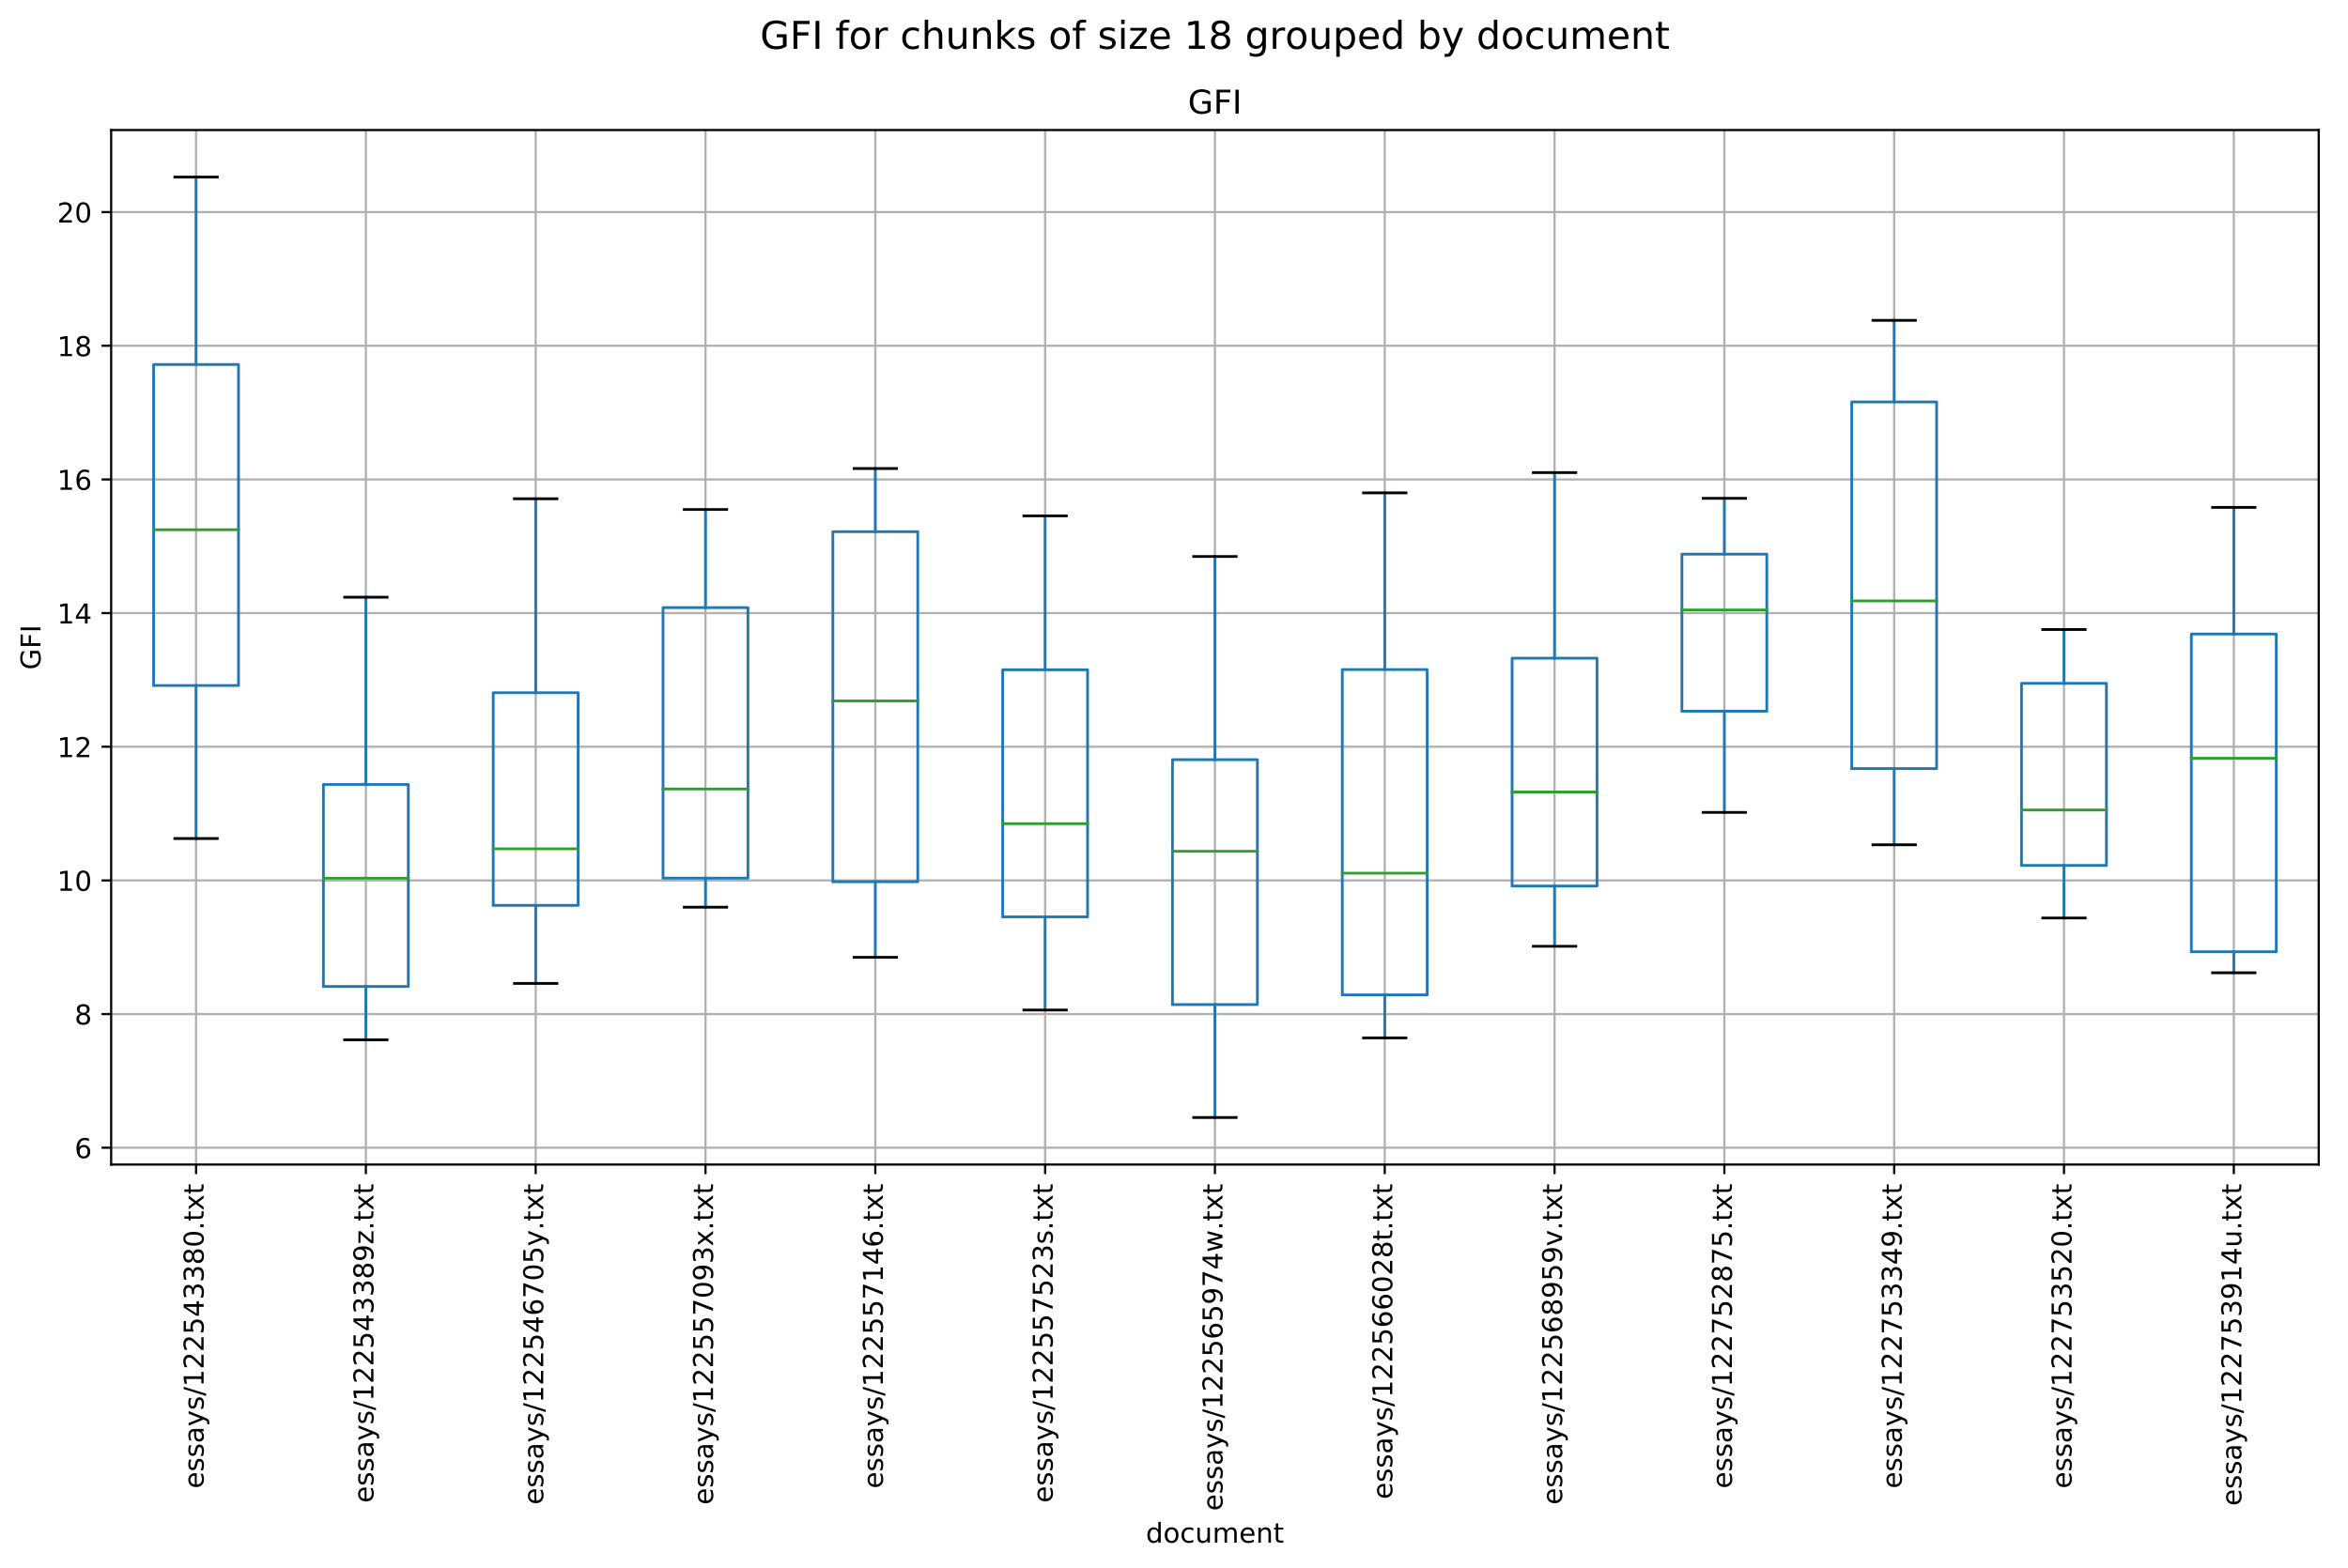 <?xml version="1.0" encoding="utf-8" standalone="no"?>
<!DOCTYPE svg PUBLIC "-//W3C//DTD SVG 1.1//EN"
  "http://www.w3.org/Graphics/SVG/1.1/DTD/svg11.dtd">
<!-- Created with matplotlib (https://matplotlib.org/) -->
<svg height="572.959pt" version="1.1" viewBox="0 0 857.703 572.959" width="857.703pt" xmlns="http://www.w3.org/2000/svg" xmlns:xlink="http://www.w3.org/1999/xlink">
 <defs>
  <style type="text/css">
*{stroke-linecap:butt;stroke-linejoin:round;}
  </style>
 </defs>
 <g id="figure_1">
  <g id="patch_1">
   <path d="M 0 572.959 
L 857.703 572.959 
L 857.703 0 
L 0 0 
z
" style="fill:#ffffff;"/>
  </g>
  <g id="axes_1">
   <g id="patch_2">
    <path d="M 40.603 425.52 
L 847.003 425.52 
L 847.003 47.52 
L 40.603 47.52 
z
" style="fill:#ffffff;"/>
   </g>
   <g id="matplotlib.axis_1">
    <g id="xtick_1">
     <g id="line2d_1">
      <path clip-path="url(#p8cc9c532e9)" d="M 71.619 425.52 
L 71.619 47.52 
" style="fill:none;stroke:#b0b0b0;stroke-linecap:square;stroke-width:0.8;"/>
     </g>
     <g id="line2d_2">
      <defs>
       <path d="M 0 0 
L 0 3.5 
" id="mac39546f45" style="stroke:#000000;stroke-width:0.8;"/>
      </defs>
      <g>
       <use style="stroke:#000000;stroke-width:0.8;" x="71.619" xlink:href="#mac39546f45" y="425.52"/>
      </g>
     </g>
     <g id="text_1">
      <!-- essays/122543380.txt -->
      <defs>
       <path d="M 56.203 29.594 
L 56.203 25.203 
L 14.891 25.203 
Q 15.484 15.922 20.484 11.062 
Q 25.484 6.203 34.422 6.203 
Q 39.594 6.203 44.453 7.469 
Q 49.312 8.734 54.109 11.281 
L 54.109 2.781 
Q 49.266 0.734 44.188 -0.344 
Q 39.109 -1.422 33.891 -1.422 
Q 20.797 -1.422 13.156 6.188 
Q 5.516 13.812 5.516 26.812 
Q 5.516 40.234 12.766 48.109 
Q 20.016 56 32.328 56 
Q 43.359 56 49.781 48.891 
Q 56.203 41.797 56.203 29.594 
z
M 47.219 32.234 
Q 47.125 39.594 43.094 43.984 
Q 39.062 48.391 32.422 48.391 
Q 24.906 48.391 20.391 44.141 
Q 15.875 39.891 15.188 32.172 
z
" id="DejaVuSans-101"/>
       <path d="M 44.281 53.078 
L 44.281 44.578 
Q 40.484 46.531 36.375 47.5 
Q 32.281 48.484 27.875 48.484 
Q 21.188 48.484 17.844 46.438 
Q 14.5 44.391 14.5 40.281 
Q 14.5 37.156 16.891 35.375 
Q 19.281 33.594 26.516 31.984 
L 29.594 31.297 
Q 39.156 29.25 43.188 25.516 
Q 47.219 21.781 47.219 15.094 
Q 47.219 7.469 41.188 3.016 
Q 35.156 -1.422 24.609 -1.422 
Q 20.219 -1.422 15.453 -0.562 
Q 10.688 0.297 5.422 2 
L 5.422 11.281 
Q 10.406 8.688 15.234 7.391 
Q 20.062 6.109 24.812 6.109 
Q 31.156 6.109 34.562 8.281 
Q 37.984 10.453 37.984 14.406 
Q 37.984 18.062 35.516 20.016 
Q 33.062 21.969 24.703 23.781 
L 21.578 24.516 
Q 13.234 26.266 9.516 29.906 
Q 5.812 33.547 5.812 39.891 
Q 5.812 47.609 11.281 51.797 
Q 16.75 56 26.812 56 
Q 31.781 56 36.172 55.266 
Q 40.578 54.547 44.281 53.078 
z
" id="DejaVuSans-115"/>
       <path d="M 34.281 27.484 
Q 23.391 27.484 19.188 25 
Q 14.984 22.516 14.984 16.5 
Q 14.984 11.719 18.141 8.906 
Q 21.297 6.109 26.703 6.109 
Q 34.188 6.109 38.703 11.406 
Q 43.219 16.703 43.219 25.484 
L 43.219 27.484 
z
M 52.203 31.203 
L 52.203 0 
L 43.219 0 
L 43.219 8.297 
Q 40.141 3.328 35.547 0.953 
Q 30.953 -1.422 24.312 -1.422 
Q 15.922 -1.422 10.953 3.297 
Q 6 8.016 6 15.922 
Q 6 25.141 12.172 29.828 
Q 18.359 34.516 30.609 34.516 
L 43.219 34.516 
L 43.219 35.406 
Q 43.219 41.609 39.141 45 
Q 35.062 48.391 27.688 48.391 
Q 23 48.391 18.547 47.266 
Q 14.109 46.141 10.016 43.891 
L 10.016 52.203 
Q 14.938 54.109 19.578 55.047 
Q 24.219 56 28.609 56 
Q 40.484 56 46.344 49.844 
Q 52.203 43.703 52.203 31.203 
z
" id="DejaVuSans-97"/>
       <path d="M 32.172 -5.078 
Q 28.375 -14.844 24.75 -17.812 
Q 21.141 -20.797 15.094 -20.797 
L 7.906 -20.797 
L 7.906 -13.281 
L 13.188 -13.281 
Q 16.891 -13.281 18.938 -11.516 
Q 21 -9.766 23.484 -3.219 
L 25.094 0.875 
L 2.984 54.688 
L 12.5 54.688 
L 29.594 11.922 
L 46.688 54.688 
L 56.203 54.688 
z
" id="DejaVuSans-121"/>
       <path d="M 25.391 72.906 
L 33.688 72.906 
L 8.297 -9.281 
L 0 -9.281 
z
" id="DejaVuSans-47"/>
       <path d="M 12.406 8.297 
L 28.516 8.297 
L 28.516 63.922 
L 10.984 60.406 
L 10.984 69.391 
L 28.422 72.906 
L 38.281 72.906 
L 38.281 8.297 
L 54.391 8.297 
L 54.391 0 
L 12.406 0 
z
" id="DejaVuSans-49"/>
       <path d="M 19.188 8.297 
L 53.609 8.297 
L 53.609 0 
L 7.328 0 
L 7.328 8.297 
Q 12.938 14.109 22.625 23.891 
Q 32.328 33.688 34.812 36.531 
Q 39.547 41.844 41.422 45.531 
Q 43.312 49.219 43.312 52.781 
Q 43.312 58.594 39.234 62.25 
Q 35.156 65.922 28.609 65.922 
Q 23.969 65.922 18.812 64.312 
Q 13.672 62.703 7.812 59.422 
L 7.812 69.391 
Q 13.766 71.781 18.938 73 
Q 24.125 74.219 28.422 74.219 
Q 39.75 74.219 46.484 68.547 
Q 53.219 62.891 53.219 53.422 
Q 53.219 48.922 51.531 44.891 
Q 49.859 40.875 45.406 35.406 
Q 44.188 33.984 37.641 27.219 
Q 31.109 20.453 19.188 8.297 
z
" id="DejaVuSans-50"/>
       <path d="M 10.797 72.906 
L 49.516 72.906 
L 49.516 64.594 
L 19.828 64.594 
L 19.828 46.734 
Q 21.969 47.469 24.109 47.828 
Q 26.266 48.188 28.422 48.188 
Q 40.625 48.188 47.75 41.5 
Q 54.891 34.812 54.891 23.391 
Q 54.891 11.625 47.562 5.094 
Q 40.234 -1.422 26.906 -1.422 
Q 22.312 -1.422 17.547 -0.641 
Q 12.797 0.141 7.719 1.703 
L 7.719 11.625 
Q 12.109 9.234 16.797 8.062 
Q 21.484 6.891 26.703 6.891 
Q 35.156 6.891 40.078 11.328 
Q 45.016 15.766 45.016 23.391 
Q 45.016 31 40.078 35.438 
Q 35.156 39.891 26.703 39.891 
Q 22.75 39.891 18.812 39.016 
Q 14.891 38.141 10.797 36.281 
z
" id="DejaVuSans-53"/>
       <path d="M 37.797 64.312 
L 12.891 25.391 
L 37.797 25.391 
z
M 35.203 72.906 
L 47.609 72.906 
L 47.609 25.391 
L 58.016 25.391 
L 58.016 17.188 
L 47.609 17.188 
L 47.609 0 
L 37.797 0 
L 37.797 17.188 
L 4.891 17.188 
L 4.891 26.703 
z
" id="DejaVuSans-52"/>
       <path d="M 40.578 39.312 
Q 47.656 37.797 51.625 33 
Q 55.609 28.219 55.609 21.188 
Q 55.609 10.406 48.188 4.484 
Q 40.766 -1.422 27.094 -1.422 
Q 22.516 -1.422 17.656 -0.516 
Q 12.797 0.391 7.625 2.203 
L 7.625 11.719 
Q 11.719 9.328 16.594 8.109 
Q 21.484 6.891 26.812 6.891 
Q 36.078 6.891 40.938 10.547 
Q 45.797 14.203 45.797 21.188 
Q 45.797 27.641 41.281 31.266 
Q 36.766 34.906 28.719 34.906 
L 20.219 34.906 
L 20.219 43.016 
L 29.109 43.016 
Q 36.375 43.016 40.234 45.922 
Q 44.094 48.828 44.094 54.297 
Q 44.094 59.906 40.109 62.906 
Q 36.141 65.922 28.719 65.922 
Q 24.656 65.922 20.016 65.031 
Q 15.375 64.156 9.812 62.312 
L 9.812 71.094 
Q 15.438 72.656 20.344 73.438 
Q 25.25 74.219 29.594 74.219 
Q 40.828 74.219 47.359 69.109 
Q 53.906 64.016 53.906 55.328 
Q 53.906 49.266 50.438 45.094 
Q 46.969 40.922 40.578 39.312 
z
" id="DejaVuSans-51"/>
       <path d="M 31.781 34.625 
Q 24.75 34.625 20.719 30.859 
Q 16.703 27.094 16.703 20.516 
Q 16.703 13.922 20.719 10.156 
Q 24.75 6.391 31.781 6.391 
Q 38.812 6.391 42.859 10.172 
Q 46.922 13.969 46.922 20.516 
Q 46.922 27.094 42.891 30.859 
Q 38.875 34.625 31.781 34.625 
z
M 21.922 38.812 
Q 15.578 40.375 12.031 44.719 
Q 8.5 49.078 8.5 55.328 
Q 8.5 64.062 14.719 69.141 
Q 20.953 74.219 31.781 74.219 
Q 42.672 74.219 48.875 69.141 
Q 55.078 64.062 55.078 55.328 
Q 55.078 49.078 51.531 44.719 
Q 48 40.375 41.703 38.812 
Q 48.828 37.156 52.797 32.312 
Q 56.781 27.484 56.781 20.516 
Q 56.781 9.906 50.312 4.234 
Q 43.844 -1.422 31.781 -1.422 
Q 19.734 -1.422 13.25 4.234 
Q 6.781 9.906 6.781 20.516 
Q 6.781 27.484 10.781 32.312 
Q 14.797 37.156 21.922 38.812 
z
M 18.312 54.391 
Q 18.312 48.734 21.844 45.562 
Q 25.391 42.391 31.781 42.391 
Q 38.141 42.391 41.719 45.562 
Q 45.312 48.734 45.312 54.391 
Q 45.312 60.062 41.719 63.234 
Q 38.141 66.406 31.781 66.406 
Q 25.391 66.406 21.844 63.234 
Q 18.312 60.062 18.312 54.391 
z
" id="DejaVuSans-56"/>
       <path d="M 31.781 66.406 
Q 24.172 66.406 20.328 58.906 
Q 16.5 51.422 16.5 36.375 
Q 16.5 21.391 20.328 13.891 
Q 24.172 6.391 31.781 6.391 
Q 39.453 6.391 43.281 13.891 
Q 47.125 21.391 47.125 36.375 
Q 47.125 51.422 43.281 58.906 
Q 39.453 66.406 31.781 66.406 
z
M 31.781 74.219 
Q 44.047 74.219 50.516 64.516 
Q 56.984 54.828 56.984 36.375 
Q 56.984 17.969 50.516 8.266 
Q 44.047 -1.422 31.781 -1.422 
Q 19.531 -1.422 13.062 8.266 
Q 6.594 17.969 6.594 36.375 
Q 6.594 54.828 13.062 64.516 
Q 19.531 74.219 31.781 74.219 
z
" id="DejaVuSans-48"/>
       <path d="M 10.688 12.406 
L 21 12.406 
L 21 0 
L 10.688 0 
z
" id="DejaVuSans-46"/>
       <path d="M 18.312 70.219 
L 18.312 54.688 
L 36.812 54.688 
L 36.812 47.703 
L 18.312 47.703 
L 18.312 18.016 
Q 18.312 11.328 20.141 9.422 
Q 21.969 7.516 27.594 7.516 
L 36.812 7.516 
L 36.812 0 
L 27.594 0 
Q 17.188 0 13.234 3.875 
Q 9.281 7.766 9.281 18.016 
L 9.281 47.703 
L 2.688 47.703 
L 2.688 54.688 
L 9.281 54.688 
L 9.281 70.219 
z
" id="DejaVuSans-116"/>
       <path d="M 54.891 54.688 
L 35.109 28.078 
L 55.906 0 
L 45.312 0 
L 29.391 21.484 
L 13.484 0 
L 2.875 0 
L 24.125 28.609 
L 4.688 54.688 
L 15.281 54.688 
L 29.781 35.203 
L 44.281 54.688 
z
" id="DejaVuSans-120"/>
      </defs>
      <g transform="translate(74.378 543.917)rotate(-90)scale(0.1 -0.1)">
       <use xlink:href="#DejaVuSans-101"/>
       <use x="61.523" xlink:href="#DejaVuSans-115"/>
       <use x="113.623" xlink:href="#DejaVuSans-115"/>
       <use x="165.723" xlink:href="#DejaVuSans-97"/>
       <use x="227.002" xlink:href="#DejaVuSans-121"/>
       <use x="286.182" xlink:href="#DejaVuSans-115"/>
       <use x="338.281" xlink:href="#DejaVuSans-47"/>
       <use x="371.973" xlink:href="#DejaVuSans-49"/>
       <use x="435.596" xlink:href="#DejaVuSans-50"/>
       <use x="499.219" xlink:href="#DejaVuSans-50"/>
       <use x="562.842" xlink:href="#DejaVuSans-53"/>
       <use x="626.465" xlink:href="#DejaVuSans-52"/>
       <use x="690.088" xlink:href="#DejaVuSans-51"/>
       <use x="753.711" xlink:href="#DejaVuSans-51"/>
       <use x="817.334" xlink:href="#DejaVuSans-56"/>
       <use x="880.957" xlink:href="#DejaVuSans-48"/>
       <use x="944.58" xlink:href="#DejaVuSans-46"/>
       <use x="976.367" xlink:href="#DejaVuSans-116"/>
       <use x="1015.576" xlink:href="#DejaVuSans-120"/>
       <use x="1074.756" xlink:href="#DejaVuSans-116"/>
      </g>
     </g>
    </g>
    <g id="xtick_2">
     <g id="line2d_3">
      <path clip-path="url(#p8cc9c532e9)" d="M 133.649 425.52 
L 133.649 47.52 
" style="fill:none;stroke:#b0b0b0;stroke-linecap:square;stroke-width:0.8;"/>
     </g>
     <g id="line2d_4">
      <g>
       <use style="stroke:#000000;stroke-width:0.8;" x="133.649" xlink:href="#mac39546f45" y="425.52"/>
      </g>
     </g>
     <g id="text_2">
      <!-- essays/122543389z.txt -->
      <defs>
       <path d="M 10.984 1.516 
L 10.984 10.5 
Q 14.703 8.734 18.5 7.812 
Q 22.312 6.891 25.984 6.891 
Q 35.75 6.891 40.891 13.453 
Q 46.047 20.016 46.781 33.406 
Q 43.953 29.203 39.594 26.953 
Q 35.25 24.703 29.984 24.703 
Q 19.047 24.703 12.672 31.312 
Q 6.297 37.938 6.297 49.422 
Q 6.297 60.641 12.938 67.422 
Q 19.578 74.219 30.609 74.219 
Q 43.266 74.219 49.922 64.516 
Q 56.594 54.828 56.594 36.375 
Q 56.594 19.141 48.406 8.859 
Q 40.234 -1.422 26.422 -1.422 
Q 22.703 -1.422 18.891 -0.688 
Q 15.094 0.047 10.984 1.516 
z
M 30.609 32.422 
Q 37.25 32.422 41.125 36.953 
Q 45.016 41.5 45.016 49.422 
Q 45.016 57.281 41.125 61.844 
Q 37.25 66.406 30.609 66.406 
Q 23.969 66.406 20.094 61.844 
Q 16.219 57.281 16.219 49.422 
Q 16.219 41.5 20.094 36.953 
Q 23.969 32.422 30.609 32.422 
z
" id="DejaVuSans-57"/>
       <path d="M 5.516 54.688 
L 48.188 54.688 
L 48.188 46.484 
L 14.406 7.172 
L 48.188 7.172 
L 48.188 0 
L 4.297 0 
L 4.297 8.203 
L 38.094 47.516 
L 5.516 47.516 
z
" id="DejaVuSans-122"/>
      </defs>
      <g transform="translate(136.409 549.165)rotate(-90)scale(0.1 -0.1)">
       <use xlink:href="#DejaVuSans-101"/>
       <use x="61.523" xlink:href="#DejaVuSans-115"/>
       <use x="113.623" xlink:href="#DejaVuSans-115"/>
       <use x="165.723" xlink:href="#DejaVuSans-97"/>
       <use x="227.002" xlink:href="#DejaVuSans-121"/>
       <use x="286.182" xlink:href="#DejaVuSans-115"/>
       <use x="338.281" xlink:href="#DejaVuSans-47"/>
       <use x="371.973" xlink:href="#DejaVuSans-49"/>
       <use x="435.596" xlink:href="#DejaVuSans-50"/>
       <use x="499.219" xlink:href="#DejaVuSans-50"/>
       <use x="562.842" xlink:href="#DejaVuSans-53"/>
       <use x="626.465" xlink:href="#DejaVuSans-52"/>
       <use x="690.088" xlink:href="#DejaVuSans-51"/>
       <use x="753.711" xlink:href="#DejaVuSans-51"/>
       <use x="817.334" xlink:href="#DejaVuSans-56"/>
       <use x="880.957" xlink:href="#DejaVuSans-57"/>
       <use x="944.58" xlink:href="#DejaVuSans-122"/>
       <use x="997.07" xlink:href="#DejaVuSans-46"/>
       <use x="1028.857" xlink:href="#DejaVuSans-116"/>
       <use x="1068.066" xlink:href="#DejaVuSans-120"/>
       <use x="1127.246" xlink:href="#DejaVuSans-116"/>
      </g>
     </g>
    </g>
    <g id="xtick_3">
     <g id="line2d_5">
      <path clip-path="url(#p8cc9c532e9)" d="M 195.68 425.52 
L 195.68 47.52 
" style="fill:none;stroke:#b0b0b0;stroke-linecap:square;stroke-width:0.8;"/>
     </g>
     <g id="line2d_6">
      <g>
       <use style="stroke:#000000;stroke-width:0.8;" x="195.68" xlink:href="#mac39546f45" y="425.52"/>
      </g>
     </g>
     <g id="text_3">
      <!-- essays/122546705y.txt -->
      <defs>
       <path d="M 33.016 40.375 
Q 26.375 40.375 22.484 35.828 
Q 18.609 31.297 18.609 23.391 
Q 18.609 15.531 22.484 10.953 
Q 26.375 6.391 33.016 6.391 
Q 39.656 6.391 43.531 10.953 
Q 47.406 15.531 47.406 23.391 
Q 47.406 31.297 43.531 35.828 
Q 39.656 40.375 33.016 40.375 
z
M 52.594 71.297 
L 52.594 62.312 
Q 48.875 64.062 45.094 64.984 
Q 41.312 65.922 37.594 65.922 
Q 27.828 65.922 22.672 59.328 
Q 17.531 52.734 16.797 39.406 
Q 19.672 43.656 24.016 45.922 
Q 28.375 48.188 33.594 48.188 
Q 44.578 48.188 50.953 41.516 
Q 57.328 34.859 57.328 23.391 
Q 57.328 12.156 50.688 5.359 
Q 44.047 -1.422 33.016 -1.422 
Q 20.359 -1.422 13.672 8.266 
Q 6.984 17.969 6.984 36.375 
Q 6.984 53.656 15.188 63.938 
Q 23.391 74.219 37.203 74.219 
Q 40.922 74.219 44.703 73.484 
Q 48.484 72.75 52.594 71.297 
z
" id="DejaVuSans-54"/>
       <path d="M 8.203 72.906 
L 55.078 72.906 
L 55.078 68.703 
L 28.609 0 
L 18.312 0 
L 43.219 64.594 
L 8.203 64.594 
z
" id="DejaVuSans-55"/>
      </defs>
      <g transform="translate(198.439 549.814)rotate(-90)scale(0.1 -0.1)">
       <use xlink:href="#DejaVuSans-101"/>
       <use x="61.523" xlink:href="#DejaVuSans-115"/>
       <use x="113.623" xlink:href="#DejaVuSans-115"/>
       <use x="165.723" xlink:href="#DejaVuSans-97"/>
       <use x="227.002" xlink:href="#DejaVuSans-121"/>
       <use x="286.182" xlink:href="#DejaVuSans-115"/>
       <use x="338.281" xlink:href="#DejaVuSans-47"/>
       <use x="371.973" xlink:href="#DejaVuSans-49"/>
       <use x="435.596" xlink:href="#DejaVuSans-50"/>
       <use x="499.219" xlink:href="#DejaVuSans-50"/>
       <use x="562.842" xlink:href="#DejaVuSans-53"/>
       <use x="626.465" xlink:href="#DejaVuSans-52"/>
       <use x="690.088" xlink:href="#DejaVuSans-54"/>
       <use x="753.711" xlink:href="#DejaVuSans-55"/>
       <use x="817.334" xlink:href="#DejaVuSans-48"/>
       <use x="880.957" xlink:href="#DejaVuSans-53"/>
       <use x="944.58" xlink:href="#DejaVuSans-121"/>
       <use x="1003.541" xlink:href="#DejaVuSans-46"/>
       <use x="1035.328" xlink:href="#DejaVuSans-116"/>
       <use x="1074.537" xlink:href="#DejaVuSans-120"/>
       <use x="1133.717" xlink:href="#DejaVuSans-116"/>
      </g>
     </g>
    </g>
    <g id="xtick_4">
     <g id="line2d_7">
      <path clip-path="url(#p8cc9c532e9)" d="M 257.711 425.52 
L 257.711 47.52 
" style="fill:none;stroke:#b0b0b0;stroke-linecap:square;stroke-width:0.8;"/>
     </g>
     <g id="line2d_8">
      <g>
       <use style="stroke:#000000;stroke-width:0.8;" x="257.711" xlink:href="#mac39546f45" y="425.52"/>
      </g>
     </g>
     <g id="text_4">
      <!-- essays/122557093x.txt -->
      <g transform="translate(260.47 549.836)rotate(-90)scale(0.1 -0.1)">
       <use xlink:href="#DejaVuSans-101"/>
       <use x="61.523" xlink:href="#DejaVuSans-115"/>
       <use x="113.623" xlink:href="#DejaVuSans-115"/>
       <use x="165.723" xlink:href="#DejaVuSans-97"/>
       <use x="227.002" xlink:href="#DejaVuSans-121"/>
       <use x="286.182" xlink:href="#DejaVuSans-115"/>
       <use x="338.281" xlink:href="#DejaVuSans-47"/>
       <use x="371.973" xlink:href="#DejaVuSans-49"/>
       <use x="435.596" xlink:href="#DejaVuSans-50"/>
       <use x="499.219" xlink:href="#DejaVuSans-50"/>
       <use x="562.842" xlink:href="#DejaVuSans-53"/>
       <use x="626.465" xlink:href="#DejaVuSans-53"/>
       <use x="690.088" xlink:href="#DejaVuSans-55"/>
       <use x="753.711" xlink:href="#DejaVuSans-48"/>
       <use x="817.334" xlink:href="#DejaVuSans-57"/>
       <use x="880.957" xlink:href="#DejaVuSans-51"/>
       <use x="944.58" xlink:href="#DejaVuSans-120"/>
       <use x="1003.76" xlink:href="#DejaVuSans-46"/>
       <use x="1035.547" xlink:href="#DejaVuSans-116"/>
       <use x="1074.756" xlink:href="#DejaVuSans-120"/>
       <use x="1133.936" xlink:href="#DejaVuSans-116"/>
      </g>
     </g>
    </g>
    <g id="xtick_5">
     <g id="line2d_9">
      <path clip-path="url(#p8cc9c532e9)" d="M 319.742 425.52 
L 319.742 47.52 
" style="fill:none;stroke:#b0b0b0;stroke-linecap:square;stroke-width:0.8;"/>
     </g>
     <g id="line2d_10">
      <g>
       <use style="stroke:#000000;stroke-width:0.8;" x="319.742" xlink:href="#mac39546f45" y="425.52"/>
      </g>
     </g>
     <g id="text_5">
      <!-- essays/122557146.txt -->
      <g transform="translate(322.501 543.917)rotate(-90)scale(0.1 -0.1)">
       <use xlink:href="#DejaVuSans-101"/>
       <use x="61.523" xlink:href="#DejaVuSans-115"/>
       <use x="113.623" xlink:href="#DejaVuSans-115"/>
       <use x="165.723" xlink:href="#DejaVuSans-97"/>
       <use x="227.002" xlink:href="#DejaVuSans-121"/>
       <use x="286.182" xlink:href="#DejaVuSans-115"/>
       <use x="338.281" xlink:href="#DejaVuSans-47"/>
       <use x="371.973" xlink:href="#DejaVuSans-49"/>
       <use x="435.596" xlink:href="#DejaVuSans-50"/>
       <use x="499.219" xlink:href="#DejaVuSans-50"/>
       <use x="562.842" xlink:href="#DejaVuSans-53"/>
       <use x="626.465" xlink:href="#DejaVuSans-53"/>
       <use x="690.088" xlink:href="#DejaVuSans-55"/>
       <use x="753.711" xlink:href="#DejaVuSans-49"/>
       <use x="817.334" xlink:href="#DejaVuSans-52"/>
       <use x="880.957" xlink:href="#DejaVuSans-54"/>
       <use x="944.58" xlink:href="#DejaVuSans-46"/>
       <use x="976.367" xlink:href="#DejaVuSans-116"/>
       <use x="1015.576" xlink:href="#DejaVuSans-120"/>
       <use x="1074.756" xlink:href="#DejaVuSans-116"/>
      </g>
     </g>
    </g>
    <g id="xtick_6">
     <g id="line2d_11">
      <path clip-path="url(#p8cc9c532e9)" d="M 381.772 425.52 
L 381.772 47.52 
" style="fill:none;stroke:#b0b0b0;stroke-linecap:square;stroke-width:0.8;"/>
     </g>
     <g id="line2d_12">
      <g>
       <use style="stroke:#000000;stroke-width:0.8;" x="381.772" xlink:href="#mac39546f45" y="425.52"/>
      </g>
     </g>
     <g id="text_6">
      <!-- essays/122557523s.txt -->
      <g transform="translate(384.532 549.126)rotate(-90)scale(0.1 -0.1)">
       <use xlink:href="#DejaVuSans-101"/>
       <use x="61.523" xlink:href="#DejaVuSans-115"/>
       <use x="113.623" xlink:href="#DejaVuSans-115"/>
       <use x="165.723" xlink:href="#DejaVuSans-97"/>
       <use x="227.002" xlink:href="#DejaVuSans-121"/>
       <use x="286.182" xlink:href="#DejaVuSans-115"/>
       <use x="338.281" xlink:href="#DejaVuSans-47"/>
       <use x="371.973" xlink:href="#DejaVuSans-49"/>
       <use x="435.596" xlink:href="#DejaVuSans-50"/>
       <use x="499.219" xlink:href="#DejaVuSans-50"/>
       <use x="562.842" xlink:href="#DejaVuSans-53"/>
       <use x="626.465" xlink:href="#DejaVuSans-53"/>
       <use x="690.088" xlink:href="#DejaVuSans-55"/>
       <use x="753.711" xlink:href="#DejaVuSans-53"/>
       <use x="817.334" xlink:href="#DejaVuSans-50"/>
       <use x="880.957" xlink:href="#DejaVuSans-51"/>
       <use x="944.58" xlink:href="#DejaVuSans-115"/>
       <use x="996.68" xlink:href="#DejaVuSans-46"/>
       <use x="1028.467" xlink:href="#DejaVuSans-116"/>
       <use x="1067.676" xlink:href="#DejaVuSans-120"/>
       <use x="1126.855" xlink:href="#DejaVuSans-116"/>
      </g>
     </g>
    </g>
    <g id="xtick_7">
     <g id="line2d_13">
      <path clip-path="url(#p8cc9c532e9)" d="M 443.803 425.52 
L 443.803 47.52 
" style="fill:none;stroke:#b0b0b0;stroke-linecap:square;stroke-width:0.8;"/>
     </g>
     <g id="line2d_14">
      <g>
       <use style="stroke:#000000;stroke-width:0.8;" x="443.803" xlink:href="#mac39546f45" y="425.52"/>
      </g>
     </g>
     <g id="text_7">
      <!-- essays/122565974w.txt -->
      <defs>
       <path d="M 4.203 54.688 
L 13.188 54.688 
L 24.422 12.016 
L 35.594 54.688 
L 46.188 54.688 
L 57.422 12.016 
L 68.609 54.688 
L 77.594 54.688 
L 63.281 0 
L 52.688 0 
L 40.922 44.828 
L 29.109 0 
L 18.5 0 
z
" id="DejaVuSans-119"/>
      </defs>
      <g transform="translate(446.562 552.081)rotate(-90)scale(0.1 -0.1)">
       <use xlink:href="#DejaVuSans-101"/>
       <use x="61.523" xlink:href="#DejaVuSans-115"/>
       <use x="113.623" xlink:href="#DejaVuSans-115"/>
       <use x="165.723" xlink:href="#DejaVuSans-97"/>
       <use x="227.002" xlink:href="#DejaVuSans-121"/>
       <use x="286.182" xlink:href="#DejaVuSans-115"/>
       <use x="338.281" xlink:href="#DejaVuSans-47"/>
       <use x="371.973" xlink:href="#DejaVuSans-49"/>
       <use x="435.596" xlink:href="#DejaVuSans-50"/>
       <use x="499.219" xlink:href="#DejaVuSans-50"/>
       <use x="562.842" xlink:href="#DejaVuSans-53"/>
       <use x="626.465" xlink:href="#DejaVuSans-54"/>
       <use x="690.088" xlink:href="#DejaVuSans-53"/>
       <use x="753.711" xlink:href="#DejaVuSans-57"/>
       <use x="817.334" xlink:href="#DejaVuSans-55"/>
       <use x="880.957" xlink:href="#DejaVuSans-52"/>
       <use x="944.58" xlink:href="#DejaVuSans-119"/>
       <use x="1026.227" xlink:href="#DejaVuSans-46"/>
       <use x="1058.014" xlink:href="#DejaVuSans-116"/>
       <use x="1097.223" xlink:href="#DejaVuSans-120"/>
       <use x="1156.402" xlink:href="#DejaVuSans-116"/>
      </g>
     </g>
    </g>
    <g id="xtick_8">
     <g id="line2d_15">
      <path clip-path="url(#p8cc9c532e9)" d="M 505.834 425.52 
L 505.834 47.52 
" style="fill:none;stroke:#b0b0b0;stroke-linecap:square;stroke-width:0.8;"/>
     </g>
     <g id="line2d_16">
      <g>
       <use style="stroke:#000000;stroke-width:0.8;" x="505.834" xlink:href="#mac39546f45" y="425.52"/>
      </g>
     </g>
     <g id="text_8">
      <!-- essays/122566028t.txt -->
      <g transform="translate(508.593 547.837)rotate(-90)scale(0.1 -0.1)">
       <use xlink:href="#DejaVuSans-101"/>
       <use x="61.523" xlink:href="#DejaVuSans-115"/>
       <use x="113.623" xlink:href="#DejaVuSans-115"/>
       <use x="165.723" xlink:href="#DejaVuSans-97"/>
       <use x="227.002" xlink:href="#DejaVuSans-121"/>
       <use x="286.182" xlink:href="#DejaVuSans-115"/>
       <use x="338.281" xlink:href="#DejaVuSans-47"/>
       <use x="371.973" xlink:href="#DejaVuSans-49"/>
       <use x="435.596" xlink:href="#DejaVuSans-50"/>
       <use x="499.219" xlink:href="#DejaVuSans-50"/>
       <use x="562.842" xlink:href="#DejaVuSans-53"/>
       <use x="626.465" xlink:href="#DejaVuSans-54"/>
       <use x="690.088" xlink:href="#DejaVuSans-54"/>
       <use x="753.711" xlink:href="#DejaVuSans-48"/>
       <use x="817.334" xlink:href="#DejaVuSans-50"/>
       <use x="880.957" xlink:href="#DejaVuSans-56"/>
       <use x="944.58" xlink:href="#DejaVuSans-116"/>
       <use x="983.789" xlink:href="#DejaVuSans-46"/>
       <use x="1015.576" xlink:href="#DejaVuSans-116"/>
       <use x="1054.785" xlink:href="#DejaVuSans-120"/>
       <use x="1113.965" xlink:href="#DejaVuSans-116"/>
      </g>
     </g>
    </g>
    <g id="xtick_9">
     <g id="line2d_17">
      <path clip-path="url(#p8cc9c532e9)" d="M 567.865 425.52 
L 567.865 47.52 
" style="fill:none;stroke:#b0b0b0;stroke-linecap:square;stroke-width:0.8;"/>
     </g>
     <g id="line2d_18">
      <g>
       <use style="stroke:#000000;stroke-width:0.8;" x="567.865" xlink:href="#mac39546f45" y="425.52"/>
      </g>
     </g>
     <g id="text_9">
      <!-- essays/122568959v.txt -->
      <defs>
       <path d="M 2.984 54.688 
L 12.5 54.688 
L 29.594 8.797 
L 46.688 54.688 
L 56.203 54.688 
L 35.688 0 
L 23.484 0 
z
" id="DejaVuSans-118"/>
      </defs>
      <g transform="translate(570.624 549.825)rotate(-90)scale(0.1 -0.1)">
       <use xlink:href="#DejaVuSans-101"/>
       <use x="61.523" xlink:href="#DejaVuSans-115"/>
       <use x="113.623" xlink:href="#DejaVuSans-115"/>
       <use x="165.723" xlink:href="#DejaVuSans-97"/>
       <use x="227.002" xlink:href="#DejaVuSans-121"/>
       <use x="286.182" xlink:href="#DejaVuSans-115"/>
       <use x="338.281" xlink:href="#DejaVuSans-47"/>
       <use x="371.973" xlink:href="#DejaVuSans-49"/>
       <use x="435.596" xlink:href="#DejaVuSans-50"/>
       <use x="499.219" xlink:href="#DejaVuSans-50"/>
       <use x="562.842" xlink:href="#DejaVuSans-53"/>
       <use x="626.465" xlink:href="#DejaVuSans-54"/>
       <use x="690.088" xlink:href="#DejaVuSans-56"/>
       <use x="753.711" xlink:href="#DejaVuSans-57"/>
       <use x="817.334" xlink:href="#DejaVuSans-53"/>
       <use x="880.957" xlink:href="#DejaVuSans-57"/>
       <use x="944.58" xlink:href="#DejaVuSans-118"/>
       <use x="1003.65" xlink:href="#DejaVuSans-46"/>
       <use x="1035.438" xlink:href="#DejaVuSans-116"/>
       <use x="1074.646" xlink:href="#DejaVuSans-120"/>
       <use x="1133.826" xlink:href="#DejaVuSans-116"/>
      </g>
     </g>
    </g>
    <g id="xtick_10">
     <g id="line2d_19">
      <path clip-path="url(#p8cc9c532e9)" d="M 629.895 425.52 
L 629.895 47.52 
" style="fill:none;stroke:#b0b0b0;stroke-linecap:square;stroke-width:0.8;"/>
     </g>
     <g id="line2d_20">
      <g>
       <use style="stroke:#000000;stroke-width:0.8;" x="629.895" xlink:href="#mac39546f45" y="425.52"/>
      </g>
     </g>
     <g id="text_10">
      <!-- essays/122752875.txt -->
      <g transform="translate(632.655 543.917)rotate(-90)scale(0.1 -0.1)">
       <use xlink:href="#DejaVuSans-101"/>
       <use x="61.523" xlink:href="#DejaVuSans-115"/>
       <use x="113.623" xlink:href="#DejaVuSans-115"/>
       <use x="165.723" xlink:href="#DejaVuSans-97"/>
       <use x="227.002" xlink:href="#DejaVuSans-121"/>
       <use x="286.182" xlink:href="#DejaVuSans-115"/>
       <use x="338.281" xlink:href="#DejaVuSans-47"/>
       <use x="371.973" xlink:href="#DejaVuSans-49"/>
       <use x="435.596" xlink:href="#DejaVuSans-50"/>
       <use x="499.219" xlink:href="#DejaVuSans-50"/>
       <use x="562.842" xlink:href="#DejaVuSans-55"/>
       <use x="626.465" xlink:href="#DejaVuSans-53"/>
       <use x="690.088" xlink:href="#DejaVuSans-50"/>
       <use x="753.711" xlink:href="#DejaVuSans-56"/>
       <use x="817.334" xlink:href="#DejaVuSans-55"/>
       <use x="880.957" xlink:href="#DejaVuSans-53"/>
       <use x="944.58" xlink:href="#DejaVuSans-46"/>
       <use x="976.367" xlink:href="#DejaVuSans-116"/>
       <use x="1015.576" xlink:href="#DejaVuSans-120"/>
       <use x="1074.756" xlink:href="#DejaVuSans-116"/>
      </g>
     </g>
    </g>
    <g id="xtick_11">
     <g id="line2d_21">
      <path clip-path="url(#p8cc9c532e9)" d="M 691.926 425.52 
L 691.926 47.52 
" style="fill:none;stroke:#b0b0b0;stroke-linecap:square;stroke-width:0.8;"/>
     </g>
     <g id="line2d_22">
      <g>
       <use style="stroke:#000000;stroke-width:0.8;" x="691.926" xlink:href="#mac39546f45" y="425.52"/>
      </g>
     </g>
     <g id="text_11">
      <!-- essays/122753349.txt -->
      <g transform="translate(694.686 543.917)rotate(-90)scale(0.1 -0.1)">
       <use xlink:href="#DejaVuSans-101"/>
       <use x="61.523" xlink:href="#DejaVuSans-115"/>
       <use x="113.623" xlink:href="#DejaVuSans-115"/>
       <use x="165.723" xlink:href="#DejaVuSans-97"/>
       <use x="227.002" xlink:href="#DejaVuSans-121"/>
       <use x="286.182" xlink:href="#DejaVuSans-115"/>
       <use x="338.281" xlink:href="#DejaVuSans-47"/>
       <use x="371.973" xlink:href="#DejaVuSans-49"/>
       <use x="435.596" xlink:href="#DejaVuSans-50"/>
       <use x="499.219" xlink:href="#DejaVuSans-50"/>
       <use x="562.842" xlink:href="#DejaVuSans-55"/>
       <use x="626.465" xlink:href="#DejaVuSans-53"/>
       <use x="690.088" xlink:href="#DejaVuSans-51"/>
       <use x="753.711" xlink:href="#DejaVuSans-51"/>
       <use x="817.334" xlink:href="#DejaVuSans-52"/>
       <use x="880.957" xlink:href="#DejaVuSans-57"/>
       <use x="944.58" xlink:href="#DejaVuSans-46"/>
       <use x="976.367" xlink:href="#DejaVuSans-116"/>
       <use x="1015.576" xlink:href="#DejaVuSans-120"/>
       <use x="1074.756" xlink:href="#DejaVuSans-116"/>
      </g>
     </g>
    </g>
    <g id="xtick_12">
     <g id="line2d_23">
      <path clip-path="url(#p8cc9c532e9)" d="M 753.957 425.52 
L 753.957 47.52 
" style="fill:none;stroke:#b0b0b0;stroke-linecap:square;stroke-width:0.8;"/>
     </g>
     <g id="line2d_24">
      <g>
       <use style="stroke:#000000;stroke-width:0.8;" x="753.957" xlink:href="#mac39546f45" y="425.52"/>
      </g>
     </g>
     <g id="text_12">
      <!-- essays/122753520.txt -->
      <g transform="translate(756.716 543.917)rotate(-90)scale(0.1 -0.1)">
       <use xlink:href="#DejaVuSans-101"/>
       <use x="61.523" xlink:href="#DejaVuSans-115"/>
       <use x="113.623" xlink:href="#DejaVuSans-115"/>
       <use x="165.723" xlink:href="#DejaVuSans-97"/>
       <use x="227.002" xlink:href="#DejaVuSans-121"/>
       <use x="286.182" xlink:href="#DejaVuSans-115"/>
       <use x="338.281" xlink:href="#DejaVuSans-47"/>
       <use x="371.973" xlink:href="#DejaVuSans-49"/>
       <use x="435.596" xlink:href="#DejaVuSans-50"/>
       <use x="499.219" xlink:href="#DejaVuSans-50"/>
       <use x="562.842" xlink:href="#DejaVuSans-55"/>
       <use x="626.465" xlink:href="#DejaVuSans-53"/>
       <use x="690.088" xlink:href="#DejaVuSans-51"/>
       <use x="753.711" xlink:href="#DejaVuSans-53"/>
       <use x="817.334" xlink:href="#DejaVuSans-50"/>
       <use x="880.957" xlink:href="#DejaVuSans-48"/>
       <use x="944.58" xlink:href="#DejaVuSans-46"/>
       <use x="976.367" xlink:href="#DejaVuSans-116"/>
       <use x="1015.576" xlink:href="#DejaVuSans-120"/>
       <use x="1074.756" xlink:href="#DejaVuSans-116"/>
      </g>
     </g>
    </g>
    <g id="xtick_13">
     <g id="line2d_25">
      <path clip-path="url(#p8cc9c532e9)" d="M 815.988 425.52 
L 815.988 47.52 
" style="fill:none;stroke:#b0b0b0;stroke-linecap:square;stroke-width:0.8;"/>
     </g>
     <g id="line2d_26">
      <g>
       <use style="stroke:#000000;stroke-width:0.8;" x="815.988" xlink:href="#mac39546f45" y="425.52"/>
      </g>
     </g>
     <g id="text_13">
      <!-- essays/122753914u.txt -->
      <defs>
       <path d="M 8.5 21.578 
L 8.5 54.688 
L 17.484 54.688 
L 17.484 21.922 
Q 17.484 14.156 20.5 10.266 
Q 23.531 6.391 29.594 6.391 
Q 36.859 6.391 41.078 11.031 
Q 45.312 15.672 45.312 23.688 
L 45.312 54.688 
L 54.297 54.688 
L 54.297 0 
L 45.312 0 
L 45.312 8.406 
Q 42.047 3.422 37.719 1 
Q 33.406 -1.422 27.688 -1.422 
Q 18.266 -1.422 13.375 4.438 
Q 8.5 10.297 8.5 21.578 
z
M 31.109 56 
z
" id="DejaVuSans-117"/>
      </defs>
      <g transform="translate(818.747 550.254)rotate(-90)scale(0.1 -0.1)">
       <use xlink:href="#DejaVuSans-101"/>
       <use x="61.523" xlink:href="#DejaVuSans-115"/>
       <use x="113.623" xlink:href="#DejaVuSans-115"/>
       <use x="165.723" xlink:href="#DejaVuSans-97"/>
       <use x="227.002" xlink:href="#DejaVuSans-121"/>
       <use x="286.182" xlink:href="#DejaVuSans-115"/>
       <use x="338.281" xlink:href="#DejaVuSans-47"/>
       <use x="371.973" xlink:href="#DejaVuSans-49"/>
       <use x="435.596" xlink:href="#DejaVuSans-50"/>
       <use x="499.219" xlink:href="#DejaVuSans-50"/>
       <use x="562.842" xlink:href="#DejaVuSans-55"/>
       <use x="626.465" xlink:href="#DejaVuSans-53"/>
       <use x="690.088" xlink:href="#DejaVuSans-51"/>
       <use x="753.711" xlink:href="#DejaVuSans-57"/>
       <use x="817.334" xlink:href="#DejaVuSans-49"/>
       <use x="880.957" xlink:href="#DejaVuSans-52"/>
       <use x="944.58" xlink:href="#DejaVuSans-117"/>
       <use x="1007.959" xlink:href="#DejaVuSans-46"/>
       <use x="1039.746" xlink:href="#DejaVuSans-116"/>
       <use x="1078.955" xlink:href="#DejaVuSans-120"/>
       <use x="1138.135" xlink:href="#DejaVuSans-116"/>
      </g>
     </g>
    </g>
    <g id="text_14">
     <!-- document -->
     <defs>
      <path d="M 45.406 46.391 
L 45.406 75.984 
L 54.391 75.984 
L 54.391 0 
L 45.406 0 
L 45.406 8.203 
Q 42.578 3.328 38.25 0.953 
Q 33.938 -1.422 27.875 -1.422 
Q 17.969 -1.422 11.734 6.484 
Q 5.516 14.406 5.516 27.297 
Q 5.516 40.188 11.734 48.094 
Q 17.969 56 27.875 56 
Q 33.938 56 38.25 53.625 
Q 42.578 51.266 45.406 46.391 
z
M 14.797 27.297 
Q 14.797 17.391 18.875 11.75 
Q 22.953 6.109 30.078 6.109 
Q 37.203 6.109 41.297 11.75 
Q 45.406 17.391 45.406 27.297 
Q 45.406 37.203 41.297 42.844 
Q 37.203 48.484 30.078 48.484 
Q 22.953 48.484 18.875 42.844 
Q 14.797 37.203 14.797 27.297 
z
" id="DejaVuSans-100"/>
      <path d="M 30.609 48.391 
Q 23.391 48.391 19.188 42.75 
Q 14.984 37.109 14.984 27.297 
Q 14.984 17.484 19.156 11.844 
Q 23.344 6.203 30.609 6.203 
Q 37.797 6.203 41.984 11.859 
Q 46.188 17.531 46.188 27.297 
Q 46.188 37.016 41.984 42.703 
Q 37.797 48.391 30.609 48.391 
z
M 30.609 56 
Q 42.328 56 49.016 48.375 
Q 55.719 40.766 55.719 27.297 
Q 55.719 13.875 49.016 6.219 
Q 42.328 -1.422 30.609 -1.422 
Q 18.844 -1.422 12.172 6.219 
Q 5.516 13.875 5.516 27.297 
Q 5.516 40.766 12.172 48.375 
Q 18.844 56 30.609 56 
z
" id="DejaVuSans-111"/>
      <path d="M 48.781 52.594 
L 48.781 44.188 
Q 44.969 46.297 41.141 47.344 
Q 37.312 48.391 33.406 48.391 
Q 24.656 48.391 19.812 42.844 
Q 14.984 37.312 14.984 27.297 
Q 14.984 17.281 19.812 11.734 
Q 24.656 6.203 33.406 6.203 
Q 37.312 6.203 41.141 7.25 
Q 44.969 8.297 48.781 10.406 
L 48.781 2.094 
Q 45.016 0.344 40.984 -0.531 
Q 36.969 -1.422 32.422 -1.422 
Q 20.062 -1.422 12.781 6.344 
Q 5.516 14.109 5.516 27.297 
Q 5.516 40.672 12.859 48.328 
Q 20.219 56 33.016 56 
Q 37.156 56 41.109 55.141 
Q 45.062 54.297 48.781 52.594 
z
" id="DejaVuSans-99"/>
      <path d="M 52 44.188 
Q 55.375 50.25 60.062 53.125 
Q 64.75 56 71.094 56 
Q 79.641 56 84.281 50.016 
Q 88.922 44.047 88.922 33.016 
L 88.922 0 
L 79.891 0 
L 79.891 32.719 
Q 79.891 40.578 77.094 44.375 
Q 74.312 48.188 68.609 48.188 
Q 61.625 48.188 57.562 43.547 
Q 53.516 38.922 53.516 30.906 
L 53.516 0 
L 44.484 0 
L 44.484 32.719 
Q 44.484 40.625 41.703 44.406 
Q 38.922 48.188 33.109 48.188 
Q 26.219 48.188 22.156 43.531 
Q 18.109 38.875 18.109 30.906 
L 18.109 0 
L 9.078 0 
L 9.078 54.688 
L 18.109 54.688 
L 18.109 46.188 
Q 21.188 51.219 25.484 53.609 
Q 29.781 56 35.688 56 
Q 41.656 56 45.828 52.969 
Q 50 49.953 52 44.188 
z
" id="DejaVuSans-109"/>
      <path d="M 54.891 33.016 
L 54.891 0 
L 45.906 0 
L 45.906 32.719 
Q 45.906 40.484 42.875 44.328 
Q 39.844 48.188 33.797 48.188 
Q 26.516 48.188 22.312 43.547 
Q 18.109 38.922 18.109 30.906 
L 18.109 0 
L 9.078 0 
L 9.078 54.688 
L 18.109 54.688 
L 18.109 46.188 
Q 21.344 51.125 25.703 53.562 
Q 30.078 56 35.797 56 
Q 45.219 56 50.047 50.172 
Q 54.891 44.344 54.891 33.016 
z
" id="DejaVuSans-110"/>
     </defs>
     <g transform="translate(418.576 563.679)scale(0.1 -0.1)">
      <use xlink:href="#DejaVuSans-100"/>
      <use x="63.477" xlink:href="#DejaVuSans-111"/>
      <use x="124.658" xlink:href="#DejaVuSans-99"/>
      <use x="179.639" xlink:href="#DejaVuSans-117"/>
      <use x="243.018" xlink:href="#DejaVuSans-109"/>
      <use x="340.43" xlink:href="#DejaVuSans-101"/>
      <use x="401.953" xlink:href="#DejaVuSans-110"/>
      <use x="465.332" xlink:href="#DejaVuSans-116"/>
     </g>
    </g>
   </g>
   <g id="matplotlib.axis_2">
    <g id="ytick_1">
     <g id="line2d_27">
      <path clip-path="url(#p8cc9c532e9)" d="M 40.603 419.376 
L 847.003 419.376 
" style="fill:none;stroke:#b0b0b0;stroke-linecap:square;stroke-width:0.8;"/>
     </g>
     <g id="line2d_28">
      <defs>
       <path d="M 0 0 
L -3.5 0 
" id="m38e6344384" style="stroke:#000000;stroke-width:0.8;"/>
      </defs>
      <g>
       <use style="stroke:#000000;stroke-width:0.8;" x="40.603" xlink:href="#m38e6344384" y="419.376"/>
      </g>
     </g>
     <g id="text_15">
      <!-- 6 -->
      <g transform="translate(27.241 423.175)scale(0.1 -0.1)">
       <use xlink:href="#DejaVuSans-54"/>
      </g>
     </g>
    </g>
    <g id="ytick_2">
     <g id="line2d_29">
      <path clip-path="url(#p8cc9c532e9)" d="M 40.603 370.536 
L 847.003 370.536 
" style="fill:none;stroke:#b0b0b0;stroke-linecap:square;stroke-width:0.8;"/>
     </g>
     <g id="line2d_30">
      <g>
       <use style="stroke:#000000;stroke-width:0.8;" x="40.603" xlink:href="#m38e6344384" y="370.536"/>
      </g>
     </g>
     <g id="text_16">
      <!-- 8 -->
      <g transform="translate(27.241 374.336)scale(0.1 -0.1)">
       <use xlink:href="#DejaVuSans-56"/>
      </g>
     </g>
    </g>
    <g id="ytick_3">
     <g id="line2d_31">
      <path clip-path="url(#p8cc9c532e9)" d="M 40.603 321.697 
L 847.003 321.697 
" style="fill:none;stroke:#b0b0b0;stroke-linecap:square;stroke-width:0.8;"/>
     </g>
     <g id="line2d_32">
      <g>
       <use style="stroke:#000000;stroke-width:0.8;" x="40.603" xlink:href="#m38e6344384" y="321.697"/>
      </g>
     </g>
     <g id="text_17">
      <!-- 10 -->
      <g transform="translate(20.878 325.496)scale(0.1 -0.1)">
       <use xlink:href="#DejaVuSans-49"/>
       <use x="63.623" xlink:href="#DejaVuSans-48"/>
      </g>
     </g>
    </g>
    <g id="ytick_4">
     <g id="line2d_33">
      <path clip-path="url(#p8cc9c532e9)" d="M 40.603 272.858 
L 847.003 272.858 
" style="fill:none;stroke:#b0b0b0;stroke-linecap:square;stroke-width:0.8;"/>
     </g>
     <g id="line2d_34">
      <g>
       <use style="stroke:#000000;stroke-width:0.8;" x="40.603" xlink:href="#m38e6344384" y="272.858"/>
      </g>
     </g>
     <g id="text_18">
      <!-- 12 -->
      <g transform="translate(20.878 276.657)scale(0.1 -0.1)">
       <use xlink:href="#DejaVuSans-49"/>
       <use x="63.623" xlink:href="#DejaVuSans-50"/>
      </g>
     </g>
    </g>
    <g id="ytick_5">
     <g id="line2d_35">
      <path clip-path="url(#p8cc9c532e9)" d="M 40.603 224.018 
L 847.003 224.018 
" style="fill:none;stroke:#b0b0b0;stroke-linecap:square;stroke-width:0.8;"/>
     </g>
     <g id="line2d_36">
      <g>
       <use style="stroke:#000000;stroke-width:0.8;" x="40.603" xlink:href="#m38e6344384" y="224.018"/>
      </g>
     </g>
     <g id="text_19">
      <!-- 14 -->
      <g transform="translate(20.878 227.818)scale(0.1 -0.1)">
       <use xlink:href="#DejaVuSans-49"/>
       <use x="63.623" xlink:href="#DejaVuSans-52"/>
      </g>
     </g>
    </g>
    <g id="ytick_6">
     <g id="line2d_37">
      <path clip-path="url(#p8cc9c532e9)" d="M 40.603 175.179 
L 847.003 175.179 
" style="fill:none;stroke:#b0b0b0;stroke-linecap:square;stroke-width:0.8;"/>
     </g>
     <g id="line2d_38">
      <g>
       <use style="stroke:#000000;stroke-width:0.8;" x="40.603" xlink:href="#m38e6344384" y="175.179"/>
      </g>
     </g>
     <g id="text_20">
      <!-- 16 -->
      <g transform="translate(20.878 178.978)scale(0.1 -0.1)">
       <use xlink:href="#DejaVuSans-49"/>
       <use x="63.623" xlink:href="#DejaVuSans-54"/>
      </g>
     </g>
    </g>
    <g id="ytick_7">
     <g id="line2d_39">
      <path clip-path="url(#p8cc9c532e9)" d="M 40.603 126.34 
L 847.003 126.34 
" style="fill:none;stroke:#b0b0b0;stroke-linecap:square;stroke-width:0.8;"/>
     </g>
     <g id="line2d_40">
      <g>
       <use style="stroke:#000000;stroke-width:0.8;" x="40.603" xlink:href="#m38e6344384" y="126.34"/>
      </g>
     </g>
     <g id="text_21">
      <!-- 18 -->
      <g transform="translate(20.878 130.139)scale(0.1 -0.1)">
       <use xlink:href="#DejaVuSans-49"/>
       <use x="63.623" xlink:href="#DejaVuSans-56"/>
      </g>
     </g>
    </g>
    <g id="ytick_8">
     <g id="line2d_41">
      <path clip-path="url(#p8cc9c532e9)" d="M 40.603 77.5 
L 847.003 77.5 
" style="fill:none;stroke:#b0b0b0;stroke-linecap:square;stroke-width:0.8;"/>
     </g>
     <g id="line2d_42">
      <g>
       <use style="stroke:#000000;stroke-width:0.8;" x="40.603" xlink:href="#m38e6344384" y="77.5"/>
      </g>
     </g>
     <g id="text_22">
      <!-- 20 -->
      <g transform="translate(20.878 81.299)scale(0.1 -0.1)">
       <use xlink:href="#DejaVuSans-50"/>
       <use x="63.623" xlink:href="#DejaVuSans-48"/>
      </g>
     </g>
    </g>
    <g id="text_23">
     <!-- GFI -->
     <defs>
      <path d="M 59.516 10.406 
L 59.516 29.984 
L 43.406 29.984 
L 43.406 38.094 
L 69.281 38.094 
L 69.281 6.781 
Q 63.578 2.734 56.688 0.656 
Q 49.812 -1.422 42 -1.422 
Q 24.906 -1.422 15.25 8.562 
Q 5.609 18.562 5.609 36.375 
Q 5.609 54.25 15.25 64.234 
Q 24.906 74.219 42 74.219 
Q 49.125 74.219 55.547 72.453 
Q 61.969 70.703 67.391 67.281 
L 67.391 56.781 
Q 61.922 61.422 55.766 63.766 
Q 49.609 66.109 42.828 66.109 
Q 29.438 66.109 22.719 58.641 
Q 16.016 51.172 16.016 36.375 
Q 16.016 21.625 22.719 14.156 
Q 29.438 6.688 42.828 6.688 
Q 48.047 6.688 52.141 7.594 
Q 56.25 8.5 59.516 10.406 
z
" id="DejaVuSans-71"/>
      <path d="M 9.812 72.906 
L 51.703 72.906 
L 51.703 64.594 
L 19.672 64.594 
L 19.672 43.109 
L 48.578 43.109 
L 48.578 34.812 
L 19.672 34.812 
L 19.672 0 
L 9.812 0 
z
" id="DejaVuSans-70"/>
      <path d="M 9.812 72.906 
L 19.672 72.906 
L 19.672 0 
L 9.812 0 
z
" id="DejaVuSans-73"/>
     </defs>
     <g transform="translate(14.798 244.745)rotate(-90)scale(0.1 -0.1)">
      <use xlink:href="#DejaVuSans-71"/>
      <use x="77.49" xlink:href="#DejaVuSans-70"/>
      <use x="135.01" xlink:href="#DejaVuSans-73"/>
     </g>
    </g>
   </g>
   <g id="line2d_43">
    <path clip-path="url(#p8cc9c532e9)" d="M 56.111 250.484 
L 87.126 250.484 
L 87.126 133.192 
L 56.111 133.192 
L 56.111 250.484 
" style="fill:none;stroke:#1f77b4;stroke-linecap:square;"/>
   </g>
   <g id="line2d_44">
    <path clip-path="url(#p8cc9c532e9)" d="M 71.619 250.484 
L 71.619 306.401 
" style="fill:none;stroke:#1f77b4;stroke-linecap:square;"/>
   </g>
   <g id="line2d_45">
    <path clip-path="url(#p8cc9c532e9)" d="M 71.619 133.192 
L 71.619 64.702 
" style="fill:none;stroke:#1f77b4;stroke-linecap:square;"/>
   </g>
   <g id="line2d_46">
    <path clip-path="url(#p8cc9c532e9)" d="M 63.865 306.401 
L 79.372 306.401 
" style="fill:none;stroke:#000000;stroke-linecap:square;"/>
   </g>
   <g id="line2d_47">
    <path clip-path="url(#p8cc9c532e9)" d="M 63.865 64.702 
L 79.372 64.702 
" style="fill:none;stroke:#000000;stroke-linecap:square;"/>
   </g>
   <g id="line2d_48"/>
   <g id="line2d_49">
    <path clip-path="url(#p8cc9c532e9)" d="M 118.142 360.466 
L 149.157 360.466 
L 149.157 286.643 
L 118.142 286.643 
L 118.142 360.466 
" style="fill:none;stroke:#1f77b4;stroke-linecap:square;"/>
   </g>
   <g id="line2d_50">
    <path clip-path="url(#p8cc9c532e9)" d="M 133.649 360.466 
L 133.649 379.945 
" style="fill:none;stroke:#1f77b4;stroke-linecap:square;"/>
   </g>
   <g id="line2d_51">
    <path clip-path="url(#p8cc9c532e9)" d="M 133.649 286.643 
L 133.649 218.216 
" style="fill:none;stroke:#1f77b4;stroke-linecap:square;"/>
   </g>
   <g id="line2d_52">
    <path clip-path="url(#p8cc9c532e9)" d="M 125.895 379.945 
L 141.403 379.945 
" style="fill:none;stroke:#000000;stroke-linecap:square;"/>
   </g>
   <g id="line2d_53">
    <path clip-path="url(#p8cc9c532e9)" d="M 125.895 218.216 
L 141.403 218.216 
" style="fill:none;stroke:#000000;stroke-linecap:square;"/>
   </g>
   <g id="line2d_54"/>
   <g id="line2d_55">
    <path clip-path="url(#p8cc9c532e9)" d="M 180.172 330.826 
L 211.188 330.826 
L 211.188 253.113 
L 180.172 253.113 
L 180.172 330.826 
" style="fill:none;stroke:#1f77b4;stroke-linecap:square;"/>
   </g>
   <g id="line2d_56">
    <path clip-path="url(#p8cc9c532e9)" d="M 195.68 330.826 
L 195.68 359.343 
" style="fill:none;stroke:#1f77b4;stroke-linecap:square;"/>
   </g>
   <g id="line2d_57">
    <path clip-path="url(#p8cc9c532e9)" d="M 195.68 253.113 
L 195.68 182.248 
" style="fill:none;stroke:#1f77b4;stroke-linecap:square;"/>
   </g>
   <g id="line2d_58">
    <path clip-path="url(#p8cc9c532e9)" d="M 187.926 359.343 
L 203.434 359.343 
" style="fill:none;stroke:#000000;stroke-linecap:square;"/>
   </g>
   <g id="line2d_59">
    <path clip-path="url(#p8cc9c532e9)" d="M 187.926 182.248 
L 203.434 182.248 
" style="fill:none;stroke:#000000;stroke-linecap:square;"/>
   </g>
   <g id="line2d_60"/>
   <g id="line2d_61">
    <path clip-path="url(#p8cc9c532e9)" d="M 242.203 320.865 
L 273.219 320.865 
L 273.219 222.013 
L 242.203 222.013 
L 242.203 320.865 
" style="fill:none;stroke:#1f77b4;stroke-linecap:square;"/>
   </g>
   <g id="line2d_62">
    <path clip-path="url(#p8cc9c532e9)" d="M 257.711 320.865 
L 257.711 331.492 
" style="fill:none;stroke:#1f77b4;stroke-linecap:square;"/>
   </g>
   <g id="line2d_63">
    <path clip-path="url(#p8cc9c532e9)" d="M 257.711 222.013 
L 257.711 186.165 
" style="fill:none;stroke:#1f77b4;stroke-linecap:square;"/>
   </g>
   <g id="line2d_64">
    <path clip-path="url(#p8cc9c532e9)" d="M 249.957 331.492 
L 265.465 331.492 
" style="fill:none;stroke:#000000;stroke-linecap:square;"/>
   </g>
   <g id="line2d_65">
    <path clip-path="url(#p8cc9c532e9)" d="M 249.957 186.165 
L 265.465 186.165 
" style="fill:none;stroke:#000000;stroke-linecap:square;"/>
   </g>
   <g id="line2d_66"/>
   <g id="line2d_67">
    <path clip-path="url(#p8cc9c532e9)" d="M 304.234 322.181 
L 335.249 322.181 
L 335.249 194.273 
L 304.234 194.273 
L 304.234 322.181 
" style="fill:none;stroke:#1f77b4;stroke-linecap:square;"/>
   </g>
   <g id="line2d_68">
    <path clip-path="url(#p8cc9c532e9)" d="M 319.742 322.181 
L 319.742 349.794 
" style="fill:none;stroke:#1f77b4;stroke-linecap:square;"/>
   </g>
   <g id="line2d_69">
    <path clip-path="url(#p8cc9c532e9)" d="M 319.742 194.273 
L 319.742 171.189 
" style="fill:none;stroke:#1f77b4;stroke-linecap:square;"/>
   </g>
   <g id="line2d_70">
    <path clip-path="url(#p8cc9c532e9)" d="M 311.988 349.794 
L 327.495 349.794 
" style="fill:none;stroke:#000000;stroke-linecap:square;"/>
   </g>
   <g id="line2d_71">
    <path clip-path="url(#p8cc9c532e9)" d="M 311.988 171.189 
L 327.495 171.189 
" style="fill:none;stroke:#000000;stroke-linecap:square;"/>
   </g>
   <g id="line2d_72"/>
   <g id="line2d_73">
    <path clip-path="url(#p8cc9c532e9)" d="M 366.265 335.017 
L 397.28 335.017 
L 397.28 244.738 
L 366.265 244.738 
L 366.265 335.017 
" style="fill:none;stroke:#1f77b4;stroke-linecap:square;"/>
   </g>
   <g id="line2d_74">
    <path clip-path="url(#p8cc9c532e9)" d="M 381.772 335.017 
L 381.772 369.057 
" style="fill:none;stroke:#1f77b4;stroke-linecap:square;"/>
   </g>
   <g id="line2d_75">
    <path clip-path="url(#p8cc9c532e9)" d="M 381.772 244.738 
L 381.772 188.5 
" style="fill:none;stroke:#1f77b4;stroke-linecap:square;"/>
   </g>
   <g id="line2d_76">
    <path clip-path="url(#p8cc9c532e9)" d="M 374.019 369.057 
L 389.526 369.057 
" style="fill:none;stroke:#000000;stroke-linecap:square;"/>
   </g>
   <g id="line2d_77">
    <path clip-path="url(#p8cc9c532e9)" d="M 374.019 188.5 
L 389.526 188.5 
" style="fill:none;stroke:#000000;stroke-linecap:square;"/>
   </g>
   <g id="line2d_78"/>
   <g id="line2d_79">
    <path clip-path="url(#p8cc9c532e9)" d="M 428.295 367.066 
L 459.311 367.066 
L 459.311 277.573 
L 428.295 277.573 
L 428.295 367.066 
" style="fill:none;stroke:#1f77b4;stroke-linecap:square;"/>
   </g>
   <g id="line2d_80">
    <path clip-path="url(#p8cc9c532e9)" d="M 443.803 367.066 
L 443.803 408.338 
" style="fill:none;stroke:#1f77b4;stroke-linecap:square;"/>
   </g>
   <g id="line2d_81">
    <path clip-path="url(#p8cc9c532e9)" d="M 443.803 277.573 
L 443.803 203.345 
" style="fill:none;stroke:#1f77b4;stroke-linecap:square;"/>
   </g>
   <g id="line2d_82">
    <path clip-path="url(#p8cc9c532e9)" d="M 436.049 408.338 
L 451.557 408.338 
" style="fill:none;stroke:#000000;stroke-linecap:square;"/>
   </g>
   <g id="line2d_83">
    <path clip-path="url(#p8cc9c532e9)" d="M 436.049 203.345 
L 451.557 203.345 
" style="fill:none;stroke:#000000;stroke-linecap:square;"/>
   </g>
   <g id="line2d_84"/>
   <g id="line2d_85">
    <path clip-path="url(#p8cc9c532e9)" d="M 490.326 363.519 
L 521.342 363.519 
L 521.342 244.655 
L 490.326 244.655 
L 490.326 363.519 
" style="fill:none;stroke:#1f77b4;stroke-linecap:square;"/>
   </g>
   <g id="line2d_86">
    <path clip-path="url(#p8cc9c532e9)" d="M 505.834 363.519 
L 505.834 379.245 
" style="fill:none;stroke:#1f77b4;stroke-linecap:square;"/>
   </g>
   <g id="line2d_87">
    <path clip-path="url(#p8cc9c532e9)" d="M 505.834 244.655 
L 505.834 180.095 
" style="fill:none;stroke:#1f77b4;stroke-linecap:square;"/>
   </g>
   <g id="line2d_88">
    <path clip-path="url(#p8cc9c532e9)" d="M 498.08 379.245 
L 513.588 379.245 
" style="fill:none;stroke:#000000;stroke-linecap:square;"/>
   </g>
   <g id="line2d_89">
    <path clip-path="url(#p8cc9c532e9)" d="M 498.08 180.095 
L 513.588 180.095 
" style="fill:none;stroke:#000000;stroke-linecap:square;"/>
   </g>
   <g id="line2d_90"/>
   <g id="line2d_91">
    <path clip-path="url(#p8cc9c532e9)" d="M 552.357 323.755 
L 583.372 323.755 
L 583.372 240.502 
L 552.357 240.502 
L 552.357 323.755 
" style="fill:none;stroke:#1f77b4;stroke-linecap:square;"/>
   </g>
   <g id="line2d_92">
    <path clip-path="url(#p8cc9c532e9)" d="M 567.865 323.755 
L 567.865 345.765 
" style="fill:none;stroke:#1f77b4;stroke-linecap:square;"/>
   </g>
   <g id="line2d_93">
    <path clip-path="url(#p8cc9c532e9)" d="M 567.865 240.502 
L 567.865 172.688 
" style="fill:none;stroke:#1f77b4;stroke-linecap:square;"/>
   </g>
   <g id="line2d_94">
    <path clip-path="url(#p8cc9c532e9)" d="M 560.111 345.765 
L 575.619 345.765 
" style="fill:none;stroke:#000000;stroke-linecap:square;"/>
   </g>
   <g id="line2d_95">
    <path clip-path="url(#p8cc9c532e9)" d="M 560.111 172.688 
L 575.619 172.688 
" style="fill:none;stroke:#000000;stroke-linecap:square;"/>
   </g>
   <g id="line2d_96"/>
   <g id="line2d_97">
    <path clip-path="url(#p8cc9c532e9)" d="M 614.388 259.866 
L 645.403 259.866 
L 645.403 202.483 
L 614.388 202.483 
L 614.388 259.866 
" style="fill:none;stroke:#1f77b4;stroke-linecap:square;"/>
   </g>
   <g id="line2d_98">
    <path clip-path="url(#p8cc9c532e9)" d="M 629.895 259.866 
L 629.895 296.848 
" style="fill:none;stroke:#1f77b4;stroke-linecap:square;"/>
   </g>
   <g id="line2d_99">
    <path clip-path="url(#p8cc9c532e9)" d="M 629.895 202.483 
L 629.895 182.08 
" style="fill:none;stroke:#1f77b4;stroke-linecap:square;"/>
   </g>
   <g id="line2d_100">
    <path clip-path="url(#p8cc9c532e9)" d="M 622.142 296.848 
L 637.649 296.848 
" style="fill:none;stroke:#000000;stroke-linecap:square;"/>
   </g>
   <g id="line2d_101">
    <path clip-path="url(#p8cc9c532e9)" d="M 622.142 182.08 
L 637.649 182.08 
" style="fill:none;stroke:#000000;stroke-linecap:square;"/>
   </g>
   <g id="line2d_102"/>
   <g id="line2d_103">
    <path clip-path="url(#p8cc9c532e9)" d="M 676.419 280.845 
L 707.434 280.845 
L 707.434 146.854 
L 676.419 146.854 
L 676.419 280.845 
" style="fill:none;stroke:#1f77b4;stroke-linecap:square;"/>
   </g>
   <g id="line2d_104">
    <path clip-path="url(#p8cc9c532e9)" d="M 691.926 280.845 
L 691.926 308.684 
" style="fill:none;stroke:#1f77b4;stroke-linecap:square;"/>
   </g>
   <g id="line2d_105">
    <path clip-path="url(#p8cc9c532e9)" d="M 691.926 146.854 
L 691.926 117.065 
" style="fill:none;stroke:#1f77b4;stroke-linecap:square;"/>
   </g>
   <g id="line2d_106">
    <path clip-path="url(#p8cc9c532e9)" d="M 684.172 308.684 
L 699.68 308.684 
" style="fill:none;stroke:#000000;stroke-linecap:square;"/>
   </g>
   <g id="line2d_107">
    <path clip-path="url(#p8cc9c532e9)" d="M 684.172 117.065 
L 699.68 117.065 
" style="fill:none;stroke:#000000;stroke-linecap:square;"/>
   </g>
   <g id="line2d_108"/>
   <g id="line2d_109">
    <path clip-path="url(#p8cc9c532e9)" d="M 738.449 316.226 
L 769.465 316.226 
L 769.465 249.702 
L 738.449 249.702 
L 738.449 316.226 
" style="fill:none;stroke:#1f77b4;stroke-linecap:square;"/>
   </g>
   <g id="line2d_110">
    <path clip-path="url(#p8cc9c532e9)" d="M 753.957 316.226 
L 753.957 335.431 
" style="fill:none;stroke:#1f77b4;stroke-linecap:square;"/>
   </g>
   <g id="line2d_111">
    <path clip-path="url(#p8cc9c532e9)" d="M 753.957 249.702 
L 753.957 230.023 
" style="fill:none;stroke:#1f77b4;stroke-linecap:square;"/>
   </g>
   <g id="line2d_112">
    <path clip-path="url(#p8cc9c532e9)" d="M 746.203 335.431 
L 761.711 335.431 
" style="fill:none;stroke:#000000;stroke-linecap:square;"/>
   </g>
   <g id="line2d_113">
    <path clip-path="url(#p8cc9c532e9)" d="M 746.203 230.023 
L 761.711 230.023 
" style="fill:none;stroke:#000000;stroke-linecap:square;"/>
   </g>
   <g id="line2d_114"/>
   <g id="line2d_115">
    <path clip-path="url(#p8cc9c532e9)" d="M 800.48 347.77 
L 831.495 347.77 
L 831.495 231.674 
L 800.48 231.674 
L 800.48 347.77 
" style="fill:none;stroke:#1f77b4;stroke-linecap:square;"/>
   </g>
   <g id="line2d_116">
    <path clip-path="url(#p8cc9c532e9)" d="M 815.988 347.77 
L 815.988 355.455 
" style="fill:none;stroke:#1f77b4;stroke-linecap:square;"/>
   </g>
   <g id="line2d_117">
    <path clip-path="url(#p8cc9c532e9)" d="M 815.988 231.674 
L 815.988 185.408 
" style="fill:none;stroke:#1f77b4;stroke-linecap:square;"/>
   </g>
   <g id="line2d_118">
    <path clip-path="url(#p8cc9c532e9)" d="M 808.234 355.455 
L 823.742 355.455 
" style="fill:none;stroke:#000000;stroke-linecap:square;"/>
   </g>
   <g id="line2d_119">
    <path clip-path="url(#p8cc9c532e9)" d="M 808.234 185.408 
L 823.742 185.408 
" style="fill:none;stroke:#000000;stroke-linecap:square;"/>
   </g>
   <g id="line2d_120"/>
   <g id="line2d_121">
    <path clip-path="url(#p8cc9c532e9)" d="M 56.111 193.565 
L 87.126 193.565 
" style="fill:none;stroke:#2ca02c;stroke-linecap:square;"/>
   </g>
   <g id="line2d_122">
    <path clip-path="url(#p8cc9c532e9)" d="M 118.142 320.884 
L 149.157 320.884 
" style="fill:none;stroke:#2ca02c;stroke-linecap:square;"/>
   </g>
   <g id="line2d_123">
    <path clip-path="url(#p8cc9c532e9)" d="M 180.172 310.155 
L 211.188 310.155 
" style="fill:none;stroke:#2ca02c;stroke-linecap:square;"/>
   </g>
   <g id="line2d_124">
    <path clip-path="url(#p8cc9c532e9)" d="M 242.203 288.301 
L 273.219 288.301 
" style="fill:none;stroke:#2ca02c;stroke-linecap:square;"/>
   </g>
   <g id="line2d_125">
    <path clip-path="url(#p8cc9c532e9)" d="M 304.234 256.118 
L 335.249 256.118 
" style="fill:none;stroke:#2ca02c;stroke-linecap:square;"/>
   </g>
   <g id="line2d_126">
    <path clip-path="url(#p8cc9c532e9)" d="M 366.265 300.977 
L 397.28 300.977 
" style="fill:none;stroke:#2ca02c;stroke-linecap:square;"/>
   </g>
   <g id="line2d_127">
    <path clip-path="url(#p8cc9c532e9)" d="M 428.295 311.046 
L 459.311 311.046 
" style="fill:none;stroke:#2ca02c;stroke-linecap:square;"/>
   </g>
   <g id="line2d_128">
    <path clip-path="url(#p8cc9c532e9)" d="M 490.326 319.051 
L 521.342 319.051 
" style="fill:none;stroke:#2ca02c;stroke-linecap:square;"/>
   </g>
   <g id="line2d_129">
    <path clip-path="url(#p8cc9c532e9)" d="M 552.357 289.4 
L 583.372 289.4 
" style="fill:none;stroke:#2ca02c;stroke-linecap:square;"/>
   </g>
   <g id="line2d_130">
    <path clip-path="url(#p8cc9c532e9)" d="M 614.388 222.885 
L 645.403 222.885 
" style="fill:none;stroke:#2ca02c;stroke-linecap:square;"/>
   </g>
   <g id="line2d_131">
    <path clip-path="url(#p8cc9c532e9)" d="M 676.419 219.574 
L 707.434 219.574 
" style="fill:none;stroke:#2ca02c;stroke-linecap:square;"/>
   </g>
   <g id="line2d_132">
    <path clip-path="url(#p8cc9c532e9)" d="M 738.449 295.971 
L 769.465 295.971 
" style="fill:none;stroke:#2ca02c;stroke-linecap:square;"/>
   </g>
   <g id="line2d_133">
    <path clip-path="url(#p8cc9c532e9)" d="M 800.48 277.063 
L 831.495 277.063 
" style="fill:none;stroke:#2ca02c;stroke-linecap:square;"/>
   </g>
   <g id="patch_3">
    <path d="M 40.603 425.52 
L 40.603 47.52 
" style="fill:none;stroke:#000000;stroke-linecap:square;stroke-linejoin:miter;stroke-width:0.8;"/>
   </g>
   <g id="patch_4">
    <path d="M 847.003 425.52 
L 847.003 47.52 
" style="fill:none;stroke:#000000;stroke-linecap:square;stroke-linejoin:miter;stroke-width:0.8;"/>
   </g>
   <g id="patch_5">
    <path d="M 40.603 425.52 
L 847.003 425.52 
" style="fill:none;stroke:#000000;stroke-linecap:square;stroke-linejoin:miter;stroke-width:0.8;"/>
   </g>
   <g id="patch_6">
    <path d="M 40.603 47.52 
L 847.003 47.52 
" style="fill:none;stroke:#000000;stroke-linecap:square;stroke-linejoin:miter;stroke-width:0.8;"/>
   </g>
   <g id="text_24">
    <!-- GFI -->
    <g transform="translate(433.933 41.52)scale(0.12 -0.12)">
     <use xlink:href="#DejaVuSans-71"/>
     <use x="77.49" xlink:href="#DejaVuSans-70"/>
     <use x="135.01" xlink:href="#DejaVuSans-73"/>
    </g>
   </g>
  </g>
  <g id="text_25">
   <!-- GFI for chunks of size 18 grouped by document -->
   <defs>
    <path id="DejaVuSans-32"/>
    <path d="M 37.109 75.984 
L 37.109 68.5 
L 28.516 68.5 
Q 23.688 68.5 21.797 66.547 
Q 19.922 64.594 19.922 59.516 
L 19.922 54.688 
L 34.719 54.688 
L 34.719 47.703 
L 19.922 47.703 
L 19.922 0 
L 10.891 0 
L 10.891 47.703 
L 2.297 47.703 
L 2.297 54.688 
L 10.891 54.688 
L 10.891 58.5 
Q 10.891 67.625 15.141 71.797 
Q 19.391 75.984 28.609 75.984 
z
" id="DejaVuSans-102"/>
    <path d="M 41.109 46.297 
Q 39.594 47.172 37.812 47.578 
Q 36.031 48 33.891 48 
Q 26.266 48 22.188 43.047 
Q 18.109 38.094 18.109 28.812 
L 18.109 0 
L 9.078 0 
L 9.078 54.688 
L 18.109 54.688 
L 18.109 46.188 
Q 20.953 51.172 25.484 53.578 
Q 30.031 56 36.531 56 
Q 37.453 56 38.578 55.875 
Q 39.703 55.766 41.062 55.516 
z
" id="DejaVuSans-114"/>
    <path d="M 54.891 33.016 
L 54.891 0 
L 45.906 0 
L 45.906 32.719 
Q 45.906 40.484 42.875 44.328 
Q 39.844 48.188 33.797 48.188 
Q 26.516 48.188 22.312 43.547 
Q 18.109 38.922 18.109 30.906 
L 18.109 0 
L 9.078 0 
L 9.078 75.984 
L 18.109 75.984 
L 18.109 46.188 
Q 21.344 51.125 25.703 53.562 
Q 30.078 56 35.797 56 
Q 45.219 56 50.047 50.172 
Q 54.891 44.344 54.891 33.016 
z
" id="DejaVuSans-104"/>
    <path d="M 9.078 75.984 
L 18.109 75.984 
L 18.109 31.109 
L 44.922 54.688 
L 56.391 54.688 
L 27.391 29.109 
L 57.625 0 
L 45.906 0 
L 18.109 26.703 
L 18.109 0 
L 9.078 0 
z
" id="DejaVuSans-107"/>
    <path d="M 9.422 54.688 
L 18.406 54.688 
L 18.406 0 
L 9.422 0 
z
M 9.422 75.984 
L 18.406 75.984 
L 18.406 64.594 
L 9.422 64.594 
z
" id="DejaVuSans-105"/>
    <path d="M 45.406 27.984 
Q 45.406 37.75 41.375 43.109 
Q 37.359 48.484 30.078 48.484 
Q 22.859 48.484 18.828 43.109 
Q 14.797 37.75 14.797 27.984 
Q 14.797 18.266 18.828 12.891 
Q 22.859 7.516 30.078 7.516 
Q 37.359 7.516 41.375 12.891 
Q 45.406 18.266 45.406 27.984 
z
M 54.391 6.781 
Q 54.391 -7.172 48.188 -13.984 
Q 42 -20.797 29.203 -20.797 
Q 24.469 -20.797 20.266 -20.094 
Q 16.062 -19.391 12.109 -17.922 
L 12.109 -9.188 
Q 16.062 -11.328 19.922 -12.344 
Q 23.781 -13.375 27.781 -13.375 
Q 36.625 -13.375 41.016 -8.766 
Q 45.406 -4.156 45.406 5.172 
L 45.406 9.625 
Q 42.625 4.781 38.281 2.391 
Q 33.938 0 27.875 0 
Q 17.828 0 11.672 7.656 
Q 5.516 15.328 5.516 27.984 
Q 5.516 40.672 11.672 48.328 
Q 17.828 56 27.875 56 
Q 33.938 56 38.281 53.609 
Q 42.625 51.219 45.406 46.391 
L 45.406 54.688 
L 54.391 54.688 
z
" id="DejaVuSans-103"/>
    <path d="M 18.109 8.203 
L 18.109 -20.797 
L 9.078 -20.797 
L 9.078 54.688 
L 18.109 54.688 
L 18.109 46.391 
Q 20.953 51.266 25.266 53.625 
Q 29.594 56 35.594 56 
Q 45.562 56 51.781 48.094 
Q 58.016 40.188 58.016 27.297 
Q 58.016 14.406 51.781 6.484 
Q 45.562 -1.422 35.594 -1.422 
Q 29.594 -1.422 25.266 0.953 
Q 20.953 3.328 18.109 8.203 
z
M 48.688 27.297 
Q 48.688 37.203 44.609 42.844 
Q 40.531 48.484 33.406 48.484 
Q 26.266 48.484 22.188 42.844 
Q 18.109 37.203 18.109 27.297 
Q 18.109 17.391 22.188 11.75 
Q 26.266 6.109 33.406 6.109 
Q 40.531 6.109 44.609 11.75 
Q 48.688 17.391 48.688 27.297 
z
" id="DejaVuSans-112"/>
    <path d="M 48.688 27.297 
Q 48.688 37.203 44.609 42.844 
Q 40.531 48.484 33.406 48.484 
Q 26.266 48.484 22.188 42.844 
Q 18.109 37.203 18.109 27.297 
Q 18.109 17.391 22.188 11.75 
Q 26.266 6.109 33.406 6.109 
Q 40.531 6.109 44.609 11.75 
Q 48.688 17.391 48.688 27.297 
z
M 18.109 46.391 
Q 20.953 51.266 25.266 53.625 
Q 29.594 56 35.594 56 
Q 45.562 56 51.781 48.094 
Q 58.016 40.188 58.016 27.297 
Q 58.016 14.406 51.781 6.484 
Q 45.562 -1.422 35.594 -1.422 
Q 29.594 -1.422 25.266 0.953 
Q 20.953 3.328 18.109 8.203 
L 18.109 0 
L 9.078 0 
L 9.078 75.984 
L 18.109 75.984 
z
" id="DejaVuSans-98"/>
   </defs>
   <g transform="translate(277.642 17.838)scale(0.14 -0.14)">
    <use xlink:href="#DejaVuSans-71"/>
    <use x="77.49" xlink:href="#DejaVuSans-70"/>
    <use x="135.01" xlink:href="#DejaVuSans-73"/>
    <use x="164.502" xlink:href="#DejaVuSans-32"/>
    <use x="196.289" xlink:href="#DejaVuSans-102"/>
    <use x="231.494" xlink:href="#DejaVuSans-111"/>
    <use x="292.676" xlink:href="#DejaVuSans-114"/>
    <use x="333.789" xlink:href="#DejaVuSans-32"/>
    <use x="365.576" xlink:href="#DejaVuSans-99"/>
    <use x="420.557" xlink:href="#DejaVuSans-104"/>
    <use x="483.936" xlink:href="#DejaVuSans-117"/>
    <use x="547.314" xlink:href="#DejaVuSans-110"/>
    <use x="610.693" xlink:href="#DejaVuSans-107"/>
    <use x="668.604" xlink:href="#DejaVuSans-115"/>
    <use x="720.703" xlink:href="#DejaVuSans-32"/>
    <use x="752.49" xlink:href="#DejaVuSans-111"/>
    <use x="813.672" xlink:href="#DejaVuSans-102"/>
    <use x="848.877" xlink:href="#DejaVuSans-32"/>
    <use x="880.664" xlink:href="#DejaVuSans-115"/>
    <use x="932.764" xlink:href="#DejaVuSans-105"/>
    <use x="960.547" xlink:href="#DejaVuSans-122"/>
    <use x="1013.037" xlink:href="#DejaVuSans-101"/>
    <use x="1074.561" xlink:href="#DejaVuSans-32"/>
    <use x="1106.348" xlink:href="#DejaVuSans-49"/>
    <use x="1169.971" xlink:href="#DejaVuSans-56"/>
    <use x="1233.594" xlink:href="#DejaVuSans-32"/>
    <use x="1265.381" xlink:href="#DejaVuSans-103"/>
    <use x="1328.857" xlink:href="#DejaVuSans-114"/>
    <use x="1369.939" xlink:href="#DejaVuSans-111"/>
    <use x="1431.121" xlink:href="#DejaVuSans-117"/>
    <use x="1494.5" xlink:href="#DejaVuSans-112"/>
    <use x="1557.977" xlink:href="#DejaVuSans-101"/>
    <use x="1619.5" xlink:href="#DejaVuSans-100"/>
    <use x="1682.977" xlink:href="#DejaVuSans-32"/>
    <use x="1714.764" xlink:href="#DejaVuSans-98"/>
    <use x="1778.24" xlink:href="#DejaVuSans-121"/>
    <use x="1837.42" xlink:href="#DejaVuSans-32"/>
    <use x="1869.207" xlink:href="#DejaVuSans-100"/>
    <use x="1932.684" xlink:href="#DejaVuSans-111"/>
    <use x="1993.865" xlink:href="#DejaVuSans-99"/>
    <use x="2048.846" xlink:href="#DejaVuSans-117"/>
    <use x="2112.225" xlink:href="#DejaVuSans-109"/>
    <use x="2209.637" xlink:href="#DejaVuSans-101"/>
    <use x="2271.16" xlink:href="#DejaVuSans-110"/>
    <use x="2334.539" xlink:href="#DejaVuSans-116"/>
   </g>
  </g>
 </g>
 <defs>
  <clipPath id="p8cc9c532e9">
   <rect height="378" width="806.4" x="40.603" y="47.52"/>
  </clipPath>
 </defs>
</svg>
